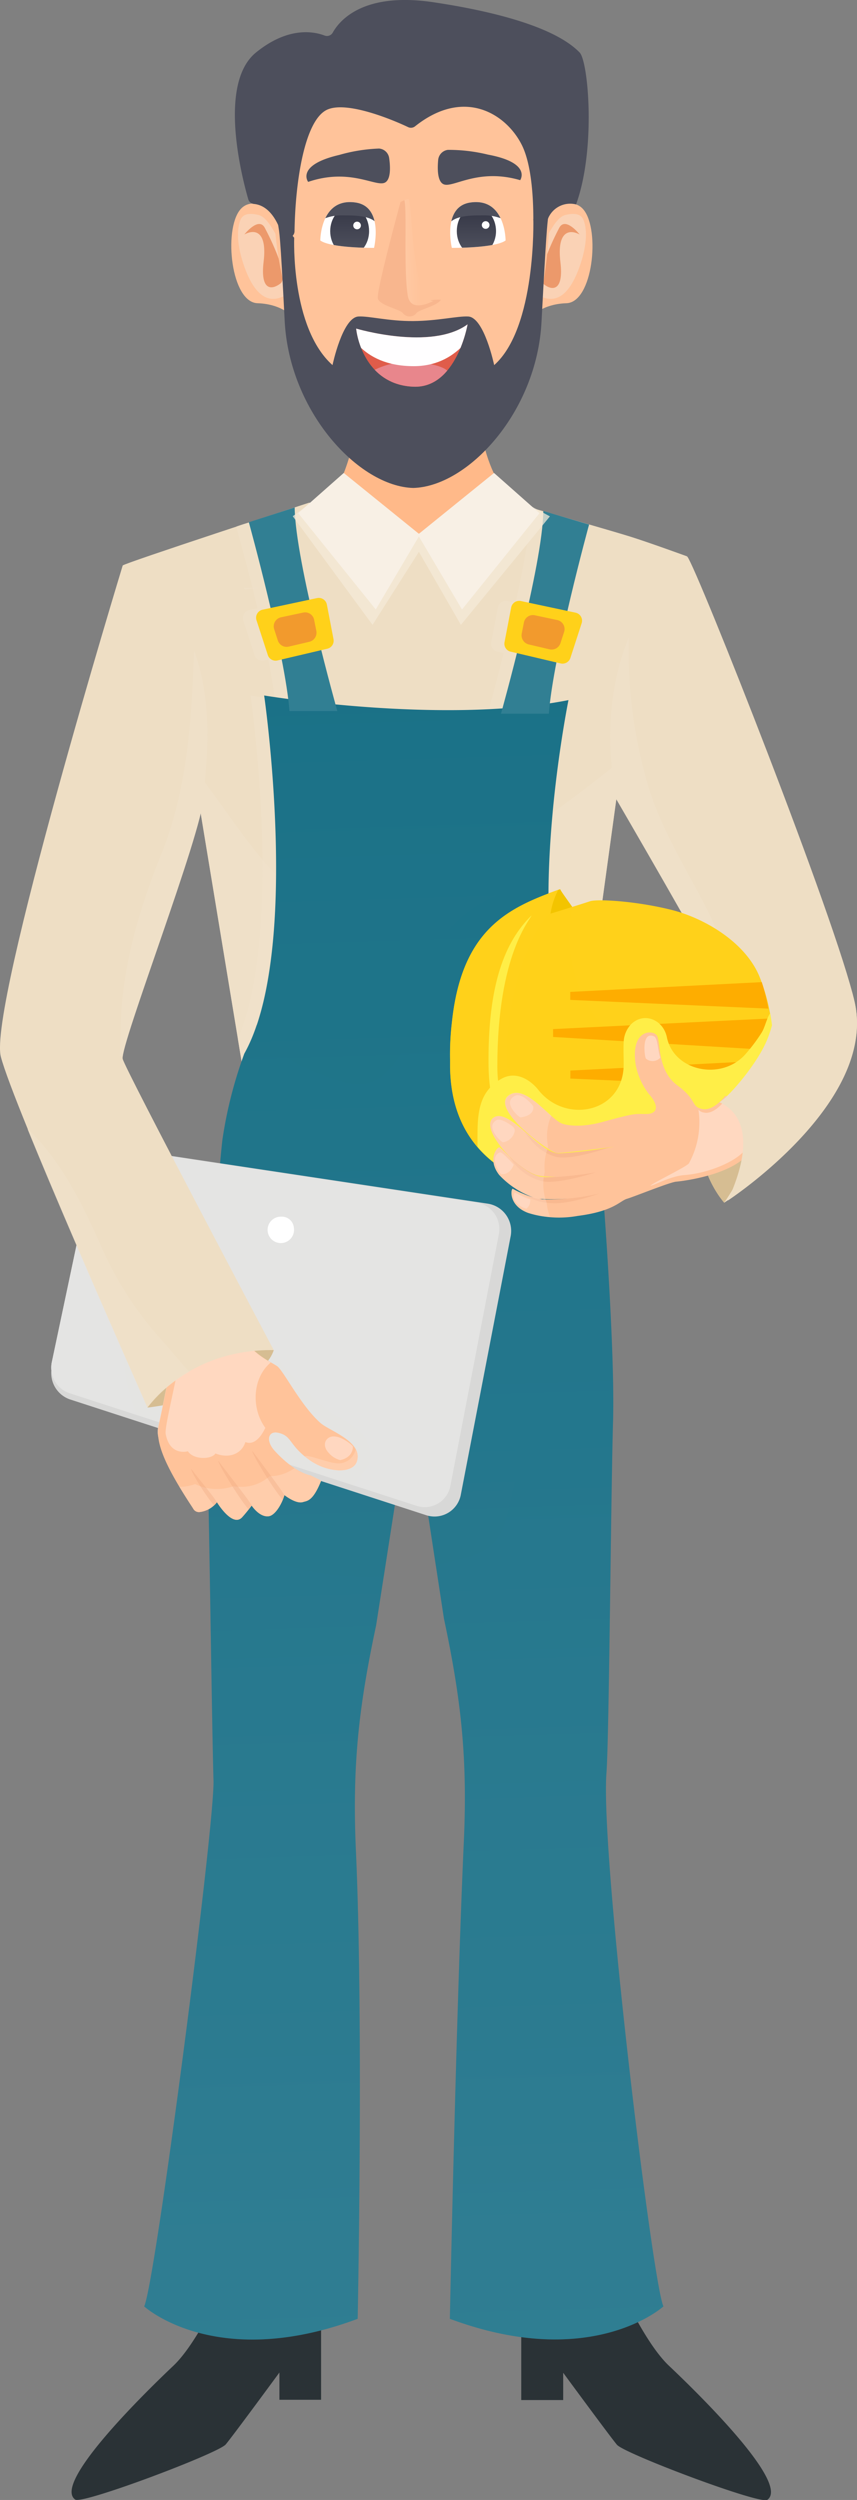 <svg xmlns="http://www.w3.org/2000/svg" xmlns:xlink="http://www.w3.org/1999/xlink" viewBox="0 0 129.77 378.51"><rect x="0" y="0" width="129.77" height="378.51" fill="#808080" stroke="none"/><defs><style>.cls-1{fill:none;}.cls-2{isolation:isolate;}.cls-3{fill:#d6bd92;}.cls-4{fill:#2a3236;}.cls-5{fill:#eedec4;}.cls-6{fill:#f0e2cc;opacity:0.55;}.cls-12,.cls-18,.cls-25,.cls-29,.cls-30,.cls-32,.cls-33,.cls-34,.cls-37,.cls-40,.cls-6,.cls-8,.cls-9{mix-blend-mode:multiply;}.cls-7{fill:url(#linear-gradient);}.cls-8{opacity:0.15;fill:url(#linear-gradient-2);}.cls-9{opacity:0.25;fill:url(#linear-gradient-3);}.cls-10{fill:#ffb989;}.cls-11{fill:#ffc39a;}.cls-12{fill:#f8d6bd;}.cls-12,.cls-25,.cls-32{opacity:0.75;}.cls-13{fill:#ec996b;}.cls-14{fill:#317f93;}.cls-15,.cls-37{fill:#ffd11a;}.cls-16{fill:#f29a2d;}.cls-17,.cls-18{fill:#4d4f5c;}.cls-18,.cls-34{opacity:0.32;}.cls-19{clip-path:url(#clip-path);}.cls-20{fill:#e05c4a;}.cls-21{fill:#e8868c;}.cls-22{fill:#fffeff;}.cls-23{fill:#f5af87;}.cls-23,.cls-37{opacity:0.65;}.cls-24{fill:url(#linear-gradient-4);}.cls-25{fill:#f4e9d8;}.cls-26{fill:#f8f0e5;}.cls-27{fill:#d8d8d7;}.cls-28,.cls-29,.cls-30{fill:#e4e4e3;}.cls-30{opacity:0.5;}.cls-31{fill:#fff;}.cls-32,.cls-33{fill:#ffdfcc;}.cls-33{opacity:0.35;}.cls-34{fill:#eaa47c;}.cls-35{fill:#ffd7c0;}.cls-36{fill:#f3c400;}.cls-38{fill:#fead00;}.cls-39,.cls-40{fill:#ffee47;}.cls-41{clip-path:url(#clip-path-2);}.cls-42{fill:url(#linear-gradient-5);}.cls-43{clip-path:url(#clip-path-3);}.cls-44{fill:url(#linear-gradient-6);}</style><linearGradient id="linear-gradient" x1="61.39" y1="356.47" x2="53.36" y2="99.45" gradientUnits="userSpaceOnUse"><stop offset="0.06" stop-color="#317f93"/><stop offset="1" stop-color="#1a7187"/></linearGradient><linearGradient id="linear-gradient-2" x1="96.48" y1="1479.35" x2="49.67" y2="-18.67" xlink:href="#linear-gradient"/><linearGradient id="linear-gradient-3" x1="66.35" y1="355.31" x2="58.35" y2="99.31" xlink:href="#linear-gradient"/><clipPath id="clip-path"><path class="cls-1" d="M53.93,49.75s11.37,3.39,16.87-.64c0,0-1.66,9.72-8.21,9.44S54.21,52.23,53.93,49.75Z"/></clipPath><linearGradient id="linear-gradient-4" x1="61.49" y1="38.23" x2="63.77" y2="38.16" gradientUnits="userSpaceOnUse"><stop offset="0" stop-color="#ffc8a2"/><stop offset="0.91" stop-color="#ffc39a"/></linearGradient><clipPath id="clip-path-2"><path class="cls-1" d="M76.56,36.41s0-6.52-5.33-5.75c-4.31.62-2.81,6.87-2.81,6.87S74.94,37.59,76.56,36.41Z"/></clipPath><linearGradient id="linear-gradient-5" x1="72.11" y1="31.86" x2="72.11" y2="38.28" gradientUnits="userSpaceOnUse"><stop offset="0" stop-color="#353746"/><stop offset="0.88" stop-color="#4d4f5c"/></linearGradient><clipPath id="clip-path-3"><path class="cls-1" d="M48.5,36.41s0-6.52,5.33-5.75c4.31.62,2.81,6.87,2.81,6.87S50.12,37.59,48.5,36.41Z"/></clipPath><linearGradient id="linear-gradient-6" x1="52.95" y1="31.45" x2="52.95" y2="38.48" xlink:href="#linear-gradient-5"/></defs><title>Layer 2</title><g class="cls-2"><g id="Capa_2" data-name="Capa 2"><g id="Layer_2" data-name="Layer 2"><path class="cls-3" d="M109.66,182.11s-6.83-7.53-1.64-16.65C108,165.46,122.87,166.45,109.66,182.11Z"/><path class="cls-4" d="M41.34,350.86c-3.37.23-6.55-.15-9.09-1.67-1.7,3.29-3.89,7-6,9C22,362.21,7.9,376,11.39,378.45c1.08.76,21.66-7,22.79-8.35s8.13-10.89,8.13-10.89v4.13h6.31V350.48l-.91-.54A40.09,40.09,0,0,1,41.34,350.86Z"/><path class="cls-4" d="M86.21,350.86c3.37.23,6.55-.15,9.09-1.67,1.7,3.29,3.88,7,6,9,4.29,4.06,18.39,17.82,14.89,20.3-1.07.76-21.66-7-22.78-8.35s-8.13-10.89-8.13-10.89v4.13H78.93V350.48l.91-.54A39.93,39.93,0,0,0,86.21,350.86Z"/><path class="cls-5" d="M63.33,80,46.83,76.1s-28.25,9.24-28.25,9.52c0,0,15.25,19.16,11.75,37.16l9.25,56.08L85.49,178l7.84-57s-1-24.5,10.75-36.75c0,0-5.82-2.12-8.63-3S79.7,76.66,79.7,76.66,64.47,80.25,63.33,80Z"/><path class="cls-6" d="M40.26,89l-3.4,0,.28.25C38.19,89.1,39.23,89,40.26,89Z"/><path class="cls-6" d="M87.27,165.14c-1-3.73-2.09-6.72-2.09-6.72C76.55,143.1,84.07,106,84.07,106c-.92.18-1.86.34-2.81.49.21-1.79.56-3.9,1-6.14l.63.15a1.26,1.26,0,0,0,1.47-.83l1.7-5.24a1.24,1.24,0,0,0-.92-1.6l-1.2-.26c1.66-7.11,3.41-13.46,3.41-13.46l-7.09-1.69c0,3.18-1,8.54-2.2,13.9L76.88,91a1.26,1.26,0,0,0-1.49,1l-1,5.22a1.23,1.23,0,0,0,.94,1.45l.93.22c-.94,3.79-1.79,6.91-2.18,8.33a159.32,159.32,0,0,1-25.29-.57c-.41-1.49-1.23-4.53-2.13-8.17l.93-.22a1.24,1.24,0,0,0,.94-1.45l-1-5.22a1.25,1.25,0,0,0-1.48-1l-1.19.25a91.24,91.24,0,0,1-2.16-13.12c-1.86.73-4.43,1.07-6.92,2,.62,2.34,2.06,7.45,3.21,12.38l-1.2.25A1.25,1.25,0,0,0,36.86,94l1.7,5.23A1.24,1.24,0,0,0,40,100l.63-.15c.42,2.16.76,4.2,1,6-2.33-.31-3.69-.54-3.69-.54s5.15,35.51-1.92,52l3.55,21.53L85.49,178Z"/><path class="cls-6" d="M93.42,115.63c-7.45,6-15.25,11.73-23.9,15.86-8.84,4.2-21.8,8-29.4-.87-3.33-3.91-6.19-8.28-9.29-12.4a29.45,29.45,0,0,1-.5,4.56l9.25,56.08L85.49,178l7.84-57S93.25,118.92,93.42,115.63Z"/><path class="cls-7" d="M91.83,268.45c.41-5.49.67-41.91,1-53.3s-1.67-37.85-2.33-43.77a65.29,65.29,0,0,0-3.31-13C78.56,143.1,86.08,106,86.08,106,66.83,109.79,40,105.3,40,105.3s5.64,38.91-3,54.22a65.48,65.48,0,0,0-3.31,13C33,178.4,31,204.87,31.33,216.26s.75,44.8,1,53.3c.2,6.8-8.83,76.27-10.5,79.64,0,0,10.83,9.92,32.33,1.88,0,0,.9-44.63-.26-70.71-.58-12.84.37-21.7,3.05-34.26l5.27-33.83,5,32.76c2.66,12.53,3.6,21.35,3,34.15-1.17,26.08-2.1,71.89-2.1,71.89,21.5,8,32.34-1.88,32.34-1.88C98.83,345.83,90.9,280.81,91.83,268.45Z"/><path class="cls-8" d="M91.83,268.45c.41-5.49.67-41.91,1-53.3s-1.67-37.85-2.33-43.77a54.29,54.29,0,0,0-2-9.1h0c-.69-2.28-1.28-3.86-1.28-3.86-.26-.47-.5-1-.74-1.47l-.18-.4c-.21-.48-.41-1-.6-1.49l-.18-.52c-.12-.35-.23-.72-.35-1.08s-.15-.51-.22-.77c-.13-.44-.24-.9-.35-1.37s-.17-.73-.25-1.1c0-.18-.07-.35-.1-.53q-.1-.52-.21-1.08h0c-1.39-8-1.07-17.63-.32-25.72a29.19,29.19,0,0,1-5.49,6.92c-5.91,5.29-14,11.73-22,12.47-6.15.57-10.73-3.63-14.43-7.55A91.35,91.35,0,0,1,40.41,149l-.21,1.13-.09.4c-.08.38-.16.75-.25,1.12,0,.13-.07.27-.1.4l-.27,1.06c-.05.16-.09.31-.14.46-.09.32-.18.64-.28,1s-.11.34-.17.51-.19.57-.29.84-.14.39-.22.58-.18.48-.28.71-.21.47-.32.71-.15.34-.23.51c-.19.39-.39.77-.59,1.14l-.07.2h0a64.72,64.72,0,0,0-3.23,12.77C33,178.4,31,204.87,31.33,216.26s.75,44.8,1,53.3c.2,6.8-8.83,76.27-10.5,79.64,0,0,10.83,9.92,32.33,1.88,0,0,.9-44.63-.26-70.71-.58-12.84.37-21.7,3.05-34.26l5.27-33.83,5,32.76c2.66,12.53,3.6,21.35,3,34.15-1.17,26.08-2.1,71.89-2.1,71.89,21.5,8,32.34-1.88,32.34-1.88C98.83,345.83,90.9,280.81,91.83,268.45Z"/><path class="cls-9" d="M90.5,171.38a65.29,65.29,0,0,0-3.31-13c-3.36-6-4.27-15.24-4.13-24.34-1,.13-2.06.25-3.1.36a18.78,18.78,0,0,0-16.1,14.37c-.26,1.08-2.16,17.89-11.71,15.06-5.62-1.67-10.66-3.81-13.31-8.66A25.08,25.08,0,0,1,37,159.52a65.48,65.48,0,0,0-3.31,13C33,178.4,31,204.87,31.33,216.26c.11,3.76.23,10,.35,16.83,8.41,3.5,17.55,6.2,26.43,5.56l4.11-26.37L66,237.1c.68-.21,1.57-.45,2.55-.71,5.73-1.5,7.53-1.9,9.2-11.22.92-5.09,2.21-11.34,3.43-16.66.58-2.54,1-11.16,2.55-14.6,0,0,4.7,1.37,8.35-1.66C91.55,183.08,90.84,174.46,90.5,171.38Z"/><path class="cls-10" d="M72.5,61c-5.51,2.8-12,1.61-18-.08-.42,4.47-2.25,13.32-5.71,15.6,0,0,3.4,4.56,15.9,4.4s13.76-4,13.76-4S72.66,72.12,72.5,61Z"/><path class="cls-11" d="M44.59,34.06s-5.75-5.4-8.25-2.28S35,45.78,39,45.91s5.62,2.37,5.62,2.37Z"/><path class="cls-12" d="M41.76,35.46c-.68-1.11-1.51-2.69-2.71-2.94s-2.29-.24-2.69.89c-.53,1.5-.47,3.84.65,7,2.63,7.37,6.2,4.43,7.58,3.33C44.34,43.46,43.68,38.56,41.76,35.46Z"/><path class="cls-13" d="M37,35.5s2.17-2.76,3.1-1,3.71,7.39,2.37,8.42-3.08,1.11-2.55-3.31S38.75,34.57,37,35.5Z"/><path class="cls-11" d="M80.14,34.06s5.75-5.4,8.25-2.28,1.38,14-2.62,14.13-5.63,2.37-5.63,2.37Z"/><path class="cls-12" d="M83,35.46c.69-1.11,1.52-2.69,2.71-2.94s2.29-.24,2.69.89c.54,1.5.47,3.84-.65,7-2.62,7.37-6.2,4.43-7.58,3.33C80.4,43.46,81.06,38.56,83,35.46Z"/><path class="cls-13" d="M87.77,35.5s-2.16-2.76-3.09-1S81,41.93,82.3,43s3.09,1.11,2.56-3.31S86,34.57,87.77,35.5Z"/><path class="cls-11" d="M65.29,11.39a25.9,25.9,0,0,1-4.9-.27C55,10.4,42.81,10.57,41.6,26.61c-1.54,20.67,10.25,42,21.33,40.84,0,0,21.33-.34,20.3-40.5C83.23,27,82.6,10.42,65.29,11.39Z"/><path class="cls-14" d="M37.68,79.07s5.52,20,6.15,28.59h7.25S44.7,85,44.62,76.83Z"/><path class="cls-15" d="M38.87,94l1.7,5.23A1.24,1.24,0,0,0,42,100l7.56-1.78a1.24,1.24,0,0,0,.94-1.45l-1-5.22a1.25,1.25,0,0,0-1.48-1l-8.26,1.76A1.25,1.25,0,0,0,38.87,94Z"/><path class="cls-16" d="M41.52,95.27l.55,1.7a1.4,1.4,0,0,0,1.66.93l3.11-.73a1.41,1.41,0,0,0,1.06-1.64l-.33-1.67a1.39,1.39,0,0,0-1.67-1.11l-3.34.71A1.4,1.4,0,0,0,41.52,95.27Z"/><path class="cls-14" d="M89.2,79.42s-5.47,20-6.09,28.64H75.86s6.33-22.52,6.41-30.69Z"/><path class="cls-15" d="M88.07,94.38l-1.7,5.24a1.26,1.26,0,0,1-1.47.83l-7.56-1.78a1.23,1.23,0,0,1-.94-1.45l1-5.22a1.24,1.24,0,0,1,1.48-1l8.26,1.76A1.24,1.24,0,0,1,88.07,94.38Z"/><path class="cls-16" d="M85.42,95.68l-.55,1.69a1.41,1.41,0,0,1-1.66.94l-3.11-.73A1.42,1.42,0,0,1,79,95.94l.33-1.68A1.39,1.39,0,0,1,81,93.16l3.34.71A1.4,1.4,0,0,1,85.42,95.68Z"/><path class="cls-17" d="M67.82,22.69a1.69,1.69,0,0,0-1.47,1.52c-.11,1.18-.17,3.3.85,3.7,1.44.56,5.19-2.5,11.57-.63,0,0,1.81-2.62-4.88-3.87A25.06,25.06,0,0,0,67.82,22.69Z"/><path class="cls-17" d="M57.4,22.49a1.68,1.68,0,0,1,1.53,1.45c.17,1.18.31,3.29-.69,3.73-1.41.62-5.29-2.27-11.58-.13,0,0-1.92-2.54,4.7-4.08A25.09,25.09,0,0,1,57.4,22.49Z"/><path class="cls-17" d="M80.76,33.17s.46,16.44-5.93,22.11c0,0-1.51-7.23-3.93-7.36-1.61-.09-4.56.66-8.31.69s-6.7-.78-8.31-.69c-2.42.13-3.93,7.36-3.93,7.36C44,49.61,44.55,36,44.55,36s-2.63-3.33-2.44-2,.3.73,1,14.64c.73,13.74,11.22,25,19.45,25.24C70.82,73.68,81.31,62.44,82,48.7c.73-13.91.86-14.47,1-15.84S80.76,33.17,80.76,33.17Z"/><path class="cls-18" d="M62.59,67.74c-8.84,0-17.54-13.91-17.54-13.91,2.46,10.08,10.81,17.73,17.54,17.93,6.74-.2,15.09-7.85,17.54-17.93C80.13,53.83,70.57,67.74,62.59,67.74Z"/><g class="cls-19"><path class="cls-20" d="M53.93,49.75s11.37,3.39,16.87-.64c0,0-1.66,9.72-8.21,9.44S54.21,52.23,53.93,49.75Z"/><path class="cls-21" d="M60.36,54.9A11.36,11.36,0,0,0,56.72,56a8.19,8.19,0,0,0,5.87,2.6,6.16,6.16,0,0,0,5.14-2.46C67,55.32,63.57,54.57,60.36,54.9Z"/><path class="cls-22" d="M51.74,48.32S66.07,52.59,73,47.51c0,0-2.31,7.93-10.35,7.93C54.39,55.44,52.55,49.73,51.74,48.32Z"/></g><path class="cls-23" d="M66.39,45.37a7.64,7.64,0,0,0-1.47.14c-5.21,4.27-2.37-13.32-3-15.37a4.07,4.07,0,0,0-1.27.45s-3.72,13.58-3.43,14.63,3.51,1.64,3.81,2.23a1.31,1.31,0,0,0,2,0c.28-.55,3.17-1.11,3.73-2.06Z"/><path class="cls-23" d="M62.23,30.14h0Z"/><path class="cls-23" d="M62.12,30.13h0Z"/><path class="cls-24" d="M61.35,30.3h-.12c.43,1.43-.14,10.46.52,14.46.37,2.28,2.72,1.38,3.89.81-3.22,0-3.16-13.62-3.72-15.45a2.67,2.67,0,0,0-.66.17Z"/><path class="cls-17" d="M49.15,5.38a1,1,0,0,0,1.24-.45C51.47,3,55.13-1.25,65.7.35c5.65.85,17.62,3,22.07,7.6,1.33,1.36,2.49,14.67-.54,23a3.63,3.63,0,0,0-4.11,1.85l-.06.1c0,.11-.19.37-.39.74a1,1,0,0,1-1.91-.48c0-3.49-.32-8.42-1.77-11.26-2.36-4.65-8.68-8.7-16.12-2.79a1,1,0,0,1-1.07.14c-2.08-1-9.36-4.1-12.35-2.6C46.11,18.33,44.71,27.51,44.6,35a1,1,0,0,1-1,1h0a1,1,0,0,1-1-.71C42.17,34,41,31.13,38.46,30.88a1,1,0,0,1-.87-.72C36.63,26.84,33,12.76,38.7,8,43.58,4,47.49,4.75,49.15,5.38Z"/><polygon class="cls-25" points="83.27 78.18 75.05 73.78 63.43 80.82 49.3 74.47 44.33 78.16 56.41 94.61 63.43 83.55 69.79 94.61 83.27 78.18"/><polygon class="cls-26" points="81.69 77.7 74.81 71.61 63.43 80.82 52.05 71.61 45.16 77.7 56.9 92.28 63.43 81.22 69.96 92.28 81.69 77.7"/><path class="cls-27" d="M14.15,177.17,7.86,207a4.2,4.2,0,0,0,2.74,4.88l54,17.55a4.05,4.05,0,0,0,5.19-3.18l7.52-39a4.18,4.18,0,0,0-3.39-5L18.7,173.92A4.06,4.06,0,0,0,14.15,177.17Z"/><path class="cls-28" d="M14,177.09,7.86,206.17a4.08,4.08,0,0,0,2.67,4.76L63.14,228a3.94,3.94,0,0,0,5.06-3.09l7.33-38a4.07,4.07,0,0,0-3.3-4.83l-53.81-8.15A4,4,0,0,0,14,177.09Z"/><path class="cls-29" d="M44.68,203.28c-3.91-3.35-6.14-8-8.68-12.35-2.81-4.84-5.64-9.89-6.89-15.39l-10.69-1.62A4,4,0,0,0,14,177.09L7.86,206.17a4.08,4.08,0,0,0,2.67,4.76L63.14,228a3.94,3.94,0,0,0,5.06-3.09l4.16-21.61C64,207.4,52.05,209.58,44.68,203.28Z"/><path class="cls-30" d="M56.08,220.72c-.19-2.75-.63-3.75-4.78-6.19-3.53-1.41-10.41-10.38-11.43-11.39A93.78,93.78,0,0,1,32,194.47c-2.09-2.64-3.68-6.22-6.06-8.57-6.24-6.17-7.28,6.56-7.22,10.57.06,3.73-.14,7.59.23,11.3a30.09,30.09,0,0,0,1.77,6.47l32.92,10.7C53.94,223.79,56.18,222.09,56.08,220.72Z"/><path class="cls-31" d="M44.5,185.91a2,2,0,1,1-1.94-1.7A1.83,1.83,0,0,1,44.5,185.91Z"/><path class="cls-3" d="M22.33,213.12s16.82-1.93,19.12-8.68C41.45,204.44,21.58,192,22.33,213.12Z"/><path class="cls-11" d="M26.85,201.88s-2.4,12.18-2.77,13.66c-.64,2.58.25,2.67,5.17,12.85a.94.94,0,0,0,1.06.52,3.89,3.89,0,0,0,2.54-1.48s2.35,3.89,3.82,2.27c.68-.75,1.44-1.76,1.44-1.76s1.18,1.82,2.6,1.61c.94-.14,1.95-1.79,2.36-3.2,0,0,1.76,1.41,2.83,1.05.58-.19,1.29-.9,2.56-2.88l-1.41-1.13s-2.34-.3-5.46-3.72c-1.41-1.54-1-3.11.57-2.74,2.09.48,1.53,1.79,4.62,4.06,2.74,2,6.57,2.19,7.23.34,1.07-3-4-4.63-5.43-5.84-3-2.59-5.7-8.08-6.65-8.67-1.57-1-5.1-2.6-5.22-5.86Z"/><path class="cls-32" d="M41,217.11c-3-2.8-3.1-8.25,0-10.82-1.73-1-4.21-2.6-4.31-5.33l-9.86.92s-2.4,12.18-2.77,13.66c-.46,1.85-.12,2.44,1.9,6.34a1.66,1.66,0,0,1,.22,0c4.52-.12,9.13.8,13.59-.57a24.24,24.24,0,0,0,2.46-.92l-.66-.69C40.63,218.62,40.51,217.57,41,217.11Z"/><path class="cls-11" d="M47.05,223.39s-2.34-.3-5.46-3.72c-1.41-1.54-1-3.11.57-2.74,2.09.48,1.53,1.79,4.62,4.06,2.74,2,6.57,2.19,7.23.34a2.31,2.31,0,0,0-.15-1.92,2.66,2.66,0,0,1-3.09,2.11,7,7,0,0,1-4.34-2.59c-1.58-2.05-4-4.05-5.8-4-.44,1.68-1.82,4.12-3.47,3.4-.57,1.81-2.48,2.55-4.54,1.73-.56.92-3.29,1-4.17-.33,0,0-2.72.81-3.36-2.62-.25-1.4,2.68-11.77,2.51-15.28l-.75.07s-2.4,12.18-2.77,13.66c-.64,2.58.65,6,5.17,12.85a1,1,0,0,0,1.06.52,3.89,3.89,0,0,0,2.54-1.48s2.35,3.89,3.82,2.27c.68-.75,1.44-1.76,1.44-1.76s1.18,1.82,2.6,1.61c.94-.14,1.95-1.79,2.36-3.2,0,0,1.76,1.41,2.83,1.05.58-.19,1.48-.06,2.74-3.25Z"/><path class="cls-33" d="M47.05,223.39a7,7,0,0,1-2.46-1.11,6.4,6.4,0,0,1-3.77,1.23,6.33,6.33,0,0,1-4.41,1.6,7.69,7.69,0,0,1-1.1-.08,7.38,7.38,0,0,1-2.49.41,7.11,7.11,0,0,1-3.27-.75,6.4,6.4,0,0,1-2.23.42h-.15c.6,1,1.29,2.09,2.08,3.28a1,1,0,0,0,1.06.52,3.89,3.89,0,0,0,2.54-1.48s2.35,3.89,3.82,2.27c.68-.75,1.44-1.76,1.44-1.76s1.18,1.82,2.6,1.61c.94-.14,1.95-1.79,2.36-3.2,0,0,1.76,1.41,2.83,1.05.58-.19,1.48-.06,2.74-3.25Z"/><path class="cls-33" d="M53.86,219.41a2.66,2.66,0,0,1-3.09,2.11c-1.37-.13-4.39-1.42-4.62-1,.2.16.4.33.63.5,2.74,2,6.57,2.19,7.23.34A2.31,2.31,0,0,0,53.86,219.41Z"/><path class="cls-34" d="M42.81,227.07a7.08,7.08,0,0,0,.25-.68c-.28-.66-3.78-5.26-4.85-6.7C38.08,220,41.24,225.26,42.81,227.07Z"/><path class="cls-34" d="M37.65,228.54c.09-.22.39-.37.46-.6-.28-.66-4-5.33-5.06-6.78C32.92,221.44,36.08,226.73,37.65,228.54Z"/><path class="cls-34" d="M32.43,227.94a1.45,1.45,0,0,0,.41-.47c-.27-.64-2.86-3.69-3.88-5.07C28.83,222.66,30.93,226.21,32.43,227.94Z"/><path class="cls-35" d="M49.43,218c1.21-1.53,3.94.79,4,1,0,0,.15,1.62-1.91,2.07A3.41,3.41,0,0,1,49.8,220C49.07,219.24,49.08,218.48,49.43,218Z"/><path class="cls-5" d="M18.58,85.62S-1.82,152.53.13,160s20.53,49.26,22.2,53.09c0,0,6.07-8.85,19.12-8.68,0,0-22.37-42.24-22.87-44.08s12-34.13,12.23-39.57S35,95,18.58,85.62Z"/><path class="cls-6" d="M29.39,98.48c-.32,7.49-.55,20-4.93,30.76-7.3,18-5.93,26.55-6.34,30.6l.46.16c.45-3.94,12-34,12.23-39.21C31,117.28,32.68,107.49,29.39,98.48Z"/><path class="cls-6" d="M24.1,202.47a52.68,52.68,0,0,1-9-14.27c-2.93-6.53-6-12.58-10.85-17.21l-.07,0c6.13,15.08,16.89,39.29,18.14,42.16a21,21,0,0,1,6.34-5.45C27.11,206,25.62,204.17,24.1,202.47Z"/><path class="cls-5" d="M104.08,84.28S88.57,95.16,93.33,121c0,0,14.5,24.93,16,28.34s-2,15.66-2,15.66,11.37,4.25,2.33,17.08c0,0,23.17-15.08,19.76-30.33C126.67,139.47,105.5,86,104.08,84.28Z"/><path class="cls-6" d="M115.93,164.46a8.31,8.31,0,0,1-7.78-2.61c-.45,1.87-.82,3.18-.82,3.18s11.37,4.25,2.33,17.08c0,0,18.82-12.25,20-25.84C126.94,161.16,121.73,163.44,115.93,164.46Z"/><path class="cls-6" d="M109.48,149.82a7.67,7.67,0,0,0,.34-3.08,26.54,26.54,0,0,0-2.76-9.06c-3.08-6-6.83-11.93-8.84-18.44a72,72,0,0,1-3-22.73c-2.4,5.84-3.85,13.92-1.9,24.52,0,0,14.5,24.93,16,28.34A2.64,2.64,0,0,1,109.48,149.82Z"/><path class="cls-36" d="M87.62,138.78c-.68-1.18-2.67-3.76-2.8-4.16-7.54,2.75-14.87,5.79-16.38,20.15a41.5,41.5,0,0,0-.28,5.68v1.1c.19,13.68,10.52,18.08,19.3,19.34-.33-.63,2-1.5,4.7-2.28L94.29,144C91.28,143.8,89.16,141.45,87.62,138.78Z"/><path class="cls-15" d="M89.36,136.45c-.85.29-5.13,1.62-6,1.89a11.63,11.63,0,0,1,1.18-3.62c-7.45,2.73-14.62,5.86-16.11,20.05a41.5,41.5,0,0,0-.28,5.68v1.1c.19,13.68,10.52,18.08,19.3,19.34a34,34,0,0,1-1.91-4.5,57.3,57.3,0,0,0,14.11.39c16,1.36,20.51-15.9,15.41-28.78-2.1-5.3-8.37-9-13.46-10.26C96,136.36,90.33,136.11,89.36,136.45Z"/><path class="cls-37" d="M113.06,171.39A20.13,20.13,0,0,0,116.82,161h0a27.27,27.27,0,0,0,0-5.42,54.82,54.82,0,0,1-6.48,1.23c-1,.15-8.82,1.23-8.94.53A3.12,3.12,0,0,0,97.11,155a3.9,3.9,0,0,0-1.65,1.8c-.3.61-2.71-.44-3.28-.68-6.27-5.65-6.57-14.79-5.43-18.8-1.12.35-2.26.68-3.38,1s-6,7.69-6.66,20.25a17.17,17.17,0,0,0,2,8.77,19,19,0,0,0,2.94,3.58,45.15,45.15,0,0,0,3.64,3.55c.3.68.62,1.35,1,2,.74.1,1.46.19,2.18.26h0a53.75,53.75,0,0,0,11.2,0C104.79,177.22,109.85,175.57,113.06,171.39Z"/><path class="cls-38" d="M115.35,148.7l-29,1.48v1.21l30,1.32A30.7,30.7,0,0,0,115.35,148.7Z"/><path class="cls-38" d="M116.86,160.54l-30.49,1.55v1.21l29.83,1.32A24.63,24.63,0,0,0,116.86,160.54Z"/><path class="cls-38" d="M116.65,154.2l-32.9,1.61V157l33.19,2A29,29,0,0,0,116.65,154.2Z"/><path class="cls-39" d="M75.31,161.45c0-17.12,5.1-22.31,5.17-22.84-4,3.92-6.66,10.41-6.5,22.84.12,9,4.11,14.23,9.21,17.22C83.08,178.33,75.31,172,75.31,161.45Z"/><path class="cls-40" d="M115.3,156.39a25.54,25.54,0,0,1-2.52,3.33c-3.67,3.95-10.76,2.43-11.8-2.68-.53-2.61-3.41-3.88-5.38-2a4.11,4.11,0,0,0-1.16,2.75c-.06,1.08,0,2.16,0,3.24.09,7.41-8.75,9.26-12.91,4-1.27-1.6-3.41-2.88-5.52-1.74-4,2.18-3.7,6.22-3.7,10.35,3.85,4.54,9.8,6.49,15.18,7.26-.33-.63,2-1.5,4.7-2.28l.1-1.6a50,50,0,0,0,5.34-.07c1.29-.07,2.06-.16,2.06-.16l1.18.06h.81c12.34-.15,17-12.24,14.94-23.46C116.06,154.27,115.82,155.6,115.3,156.39Z"/><path class="cls-11" d="M109.83,165.91s-1.75,2.37-3.5,2-.69-1.32-3.75-3.57-2.54-6.5-3.08-7.5-4.11-1.06-3.23,4.44a10.5,10.5,0,0,0,2,4.38c1.5,1.68,1.35,2.91-.23,3-1.94.06-1.29-.31-6.76,1.2-3.86,1.05-5.86.35-6.08.29-1.84-.57-5.62-6.19-8.18-4.26-2.78,2.11,6.31,8.69,7.31,8.69s8.62-.94,8.62-.94a70.76,70.76,0,0,1-8.45,1c-2.66,0-7.27-6.72-9.61-5.51-2.69,1.4,3.48,8.17,6.56,8.84s10.27-.66,11.47-.95c0,0-8.6,1.41-10.86,1.17-2.77-.3-6.11-4.51-6.48-4.47s-1.77,1.87,0,4.16a13,13,0,0,0,5.13,3.39,3.08,3.08,0,0,0,1.23.25,31,31,0,0,0,10.48-1.23,34.74,34.74,0,0,1-10.29,1.31A14.1,14.1,0,0,1,77.66,180c-.26-.19-.81,2.48,2.31,3.64a15.82,15.82,0,0,0,7.48.46c5.53-.71,6.38-2.27,7.5-2.6s6.5-2.52,7.44-2.59,10.31-1.19,11.69-5.63S112.27,166.78,109.83,165.91Z"/><path class="cls-32" d="M109.68,166.7s-1.53,2.08-3.07,1.75a1.39,1.39,0,0,1-.85-.43,12.94,12.94,0,0,1-1.43,8.1c-.25.48-5.53,3-5.84,3.41.64-.07,3-1.46,5.18-1.62,4-.31,9-2.49,9.74-4.78C114.61,169.23,111.82,167.47,109.68,166.7Z"/><path class="cls-34" d="M92.26,173.71a55.32,55.32,0,0,1-7.45.92c-2.1,0-5.34-3.28-5.47-3.42,1.51,2.28,3,3.41,4.74,3.91C86.45,175.8,92.26,173.71,92.26,173.71Z"/><path class="cls-34" d="M90.22,177.5a56.81,56.81,0,0,1-7.67.78c-2.1-.05-5.27-3-5.4-3.18a7.92,7.92,0,0,0,4.75,3.69C84.27,179.46,90.22,177.5,90.22,177.5Z"/><path class="cls-34" d="M90.74,180.71a33.69,33.69,0,0,1-7,.88,8.45,8.45,0,0,1-4.86-1.05,7.86,7.86,0,0,0,4.61,1.62C86.17,182.39,90.74,180.71,90.74,180.71Z"/><path class="cls-33" d="M83,173.63a7.81,7.81,0,0,1,.48-4.71c-2-1.73-4.57-4.53-6.49-3.08-2.24,1.69,3.19,6.27,5.93,8A1.8,1.8,0,0,1,83,173.63Z"/><path class="cls-33" d="M82.49,177.42a7.92,7.92,0,0,1,.39-3.39c-2.65-1.6-6.08-5.91-8-4.92-2.69,1.4,3.48,8.17,6.56,8.84a7.74,7.74,0,0,0,.91.12C82.4,177.85,82.44,177.64,82.49,177.42Z"/><path class="cls-33" d="M82.34,178.18h-.28c-2.77-.3-6.11-4.51-6.48-4.47s-1.77,1.87,0,4.16a13,13,0,0,0,5.13,3.39,3.08,3.08,0,0,0,1.23.25h.64A8.16,8.16,0,0,1,82.34,178.18Z"/><path class="cls-33" d="M82.77,182.07c-.06-.16-.12-.33-.17-.49s-.31,0-.47,0A14.1,14.1,0,0,1,77.66,180c-.26-.19-.81,2.48,2.31,3.64a11.67,11.67,0,0,0,3.32.62A8.37,8.37,0,0,1,82.77,182.07Z"/><path class="cls-35" d="M77.59,170.52a.8.8,0,0,1,.28,1,2.13,2.13,0,0,1-1.71,1.43c-.23,0-2.76-2.31-1-3.34C75.66,169.26,76.91,170,77.59,170.52Z"/><path class="cls-35" d="M77.79,176.33s-.47,1.54-1.85,1.44c-.2,0-2-2.6-.23-3.3C76,174.33,77.79,176.33,77.79,176.33Z"/><path class="cls-35" d="M77.92,180.61c-.77,1.47,1.69,2.5,1.84,2.36a1.62,1.62,0,0,0,.52-1.39C79.46,181.4,78,180.51,77.92,180.61Z"/><path class="cls-35" d="M80.74,167.49s.37,1.38-1.91,1.69c-.24,0-2.81-2.23-.91-3.24C79.12,165.3,80.74,167.49,80.74,167.49Z"/><path class="cls-35" d="M99.05,156.92c-2-.9-1.44,3.24-1.23,3.37a1.57,1.57,0,0,0,2.17-.16v0C99.63,159.21,99.62,157.18,99.05,156.92Z"/><path class="cls-5" d="M129.42,151.78c-.1-.48-.24-1-.4-1.62H117.36a16,16,0,0,1-1.27,7.43c-1.56,3.68-5.88,8.63-7.16,9.29,1.76.81,6.4,3.71,1.28,14.89C110.21,181.77,132.83,167,129.42,151.78Z"/><g class="cls-41"><path class="cls-22" d="M76.56,36.41s0-6.52-5.33-5.75c-4.31.62-2.81,6.87-2.81,6.87S74.94,37.59,76.56,36.41Z"/><path class="cls-42" d="M69.17,35c0,2,1.32,3.65,2.94,3.65s3-1.64,3-3.65-1.32-3.66-3-3.66S69.17,33,69.17,35Z"/><path class="cls-17" d="M73.28,32.61c-1.78,0-3.83,0-4.94.9.31-1.35.63-2.85,2.36-3.39,3.9-1.2,4.77,1.79,5.5,3.08A6.91,6.91,0,0,0,73.28,32.61Z"/></g><path class="cls-22" d="M74.12,34.07a.58.58,0,1,1-.58-.58A.58.58,0,0,1,74.12,34.07Z"/><g class="cls-43"><path class="cls-22" d="M48.5,36.41s0-6.52,5.33-5.75c4.31.62,2.81,6.87,2.81,6.87S50.12,37.59,48.5,36.41Z"/><path class="cls-44" d="M55.89,35c0,2-1.32,3.65-2.94,3.65S50,37,50,35s1.32-3.66,3-3.66S55.89,33,55.89,35Z"/><path class="cls-17" d="M51.75,32.61c1.79,0,3.86,0,5,.9-.31-1.35-1.47-3.26-3.27-3.52-2.32-.34-3.88,1.92-4.62,3.21A6.94,6.94,0,0,1,51.75,32.61Z"/></g><circle class="cls-22" cx="54.07" cy="34.14" r="0.58"/></g></g></g></svg>